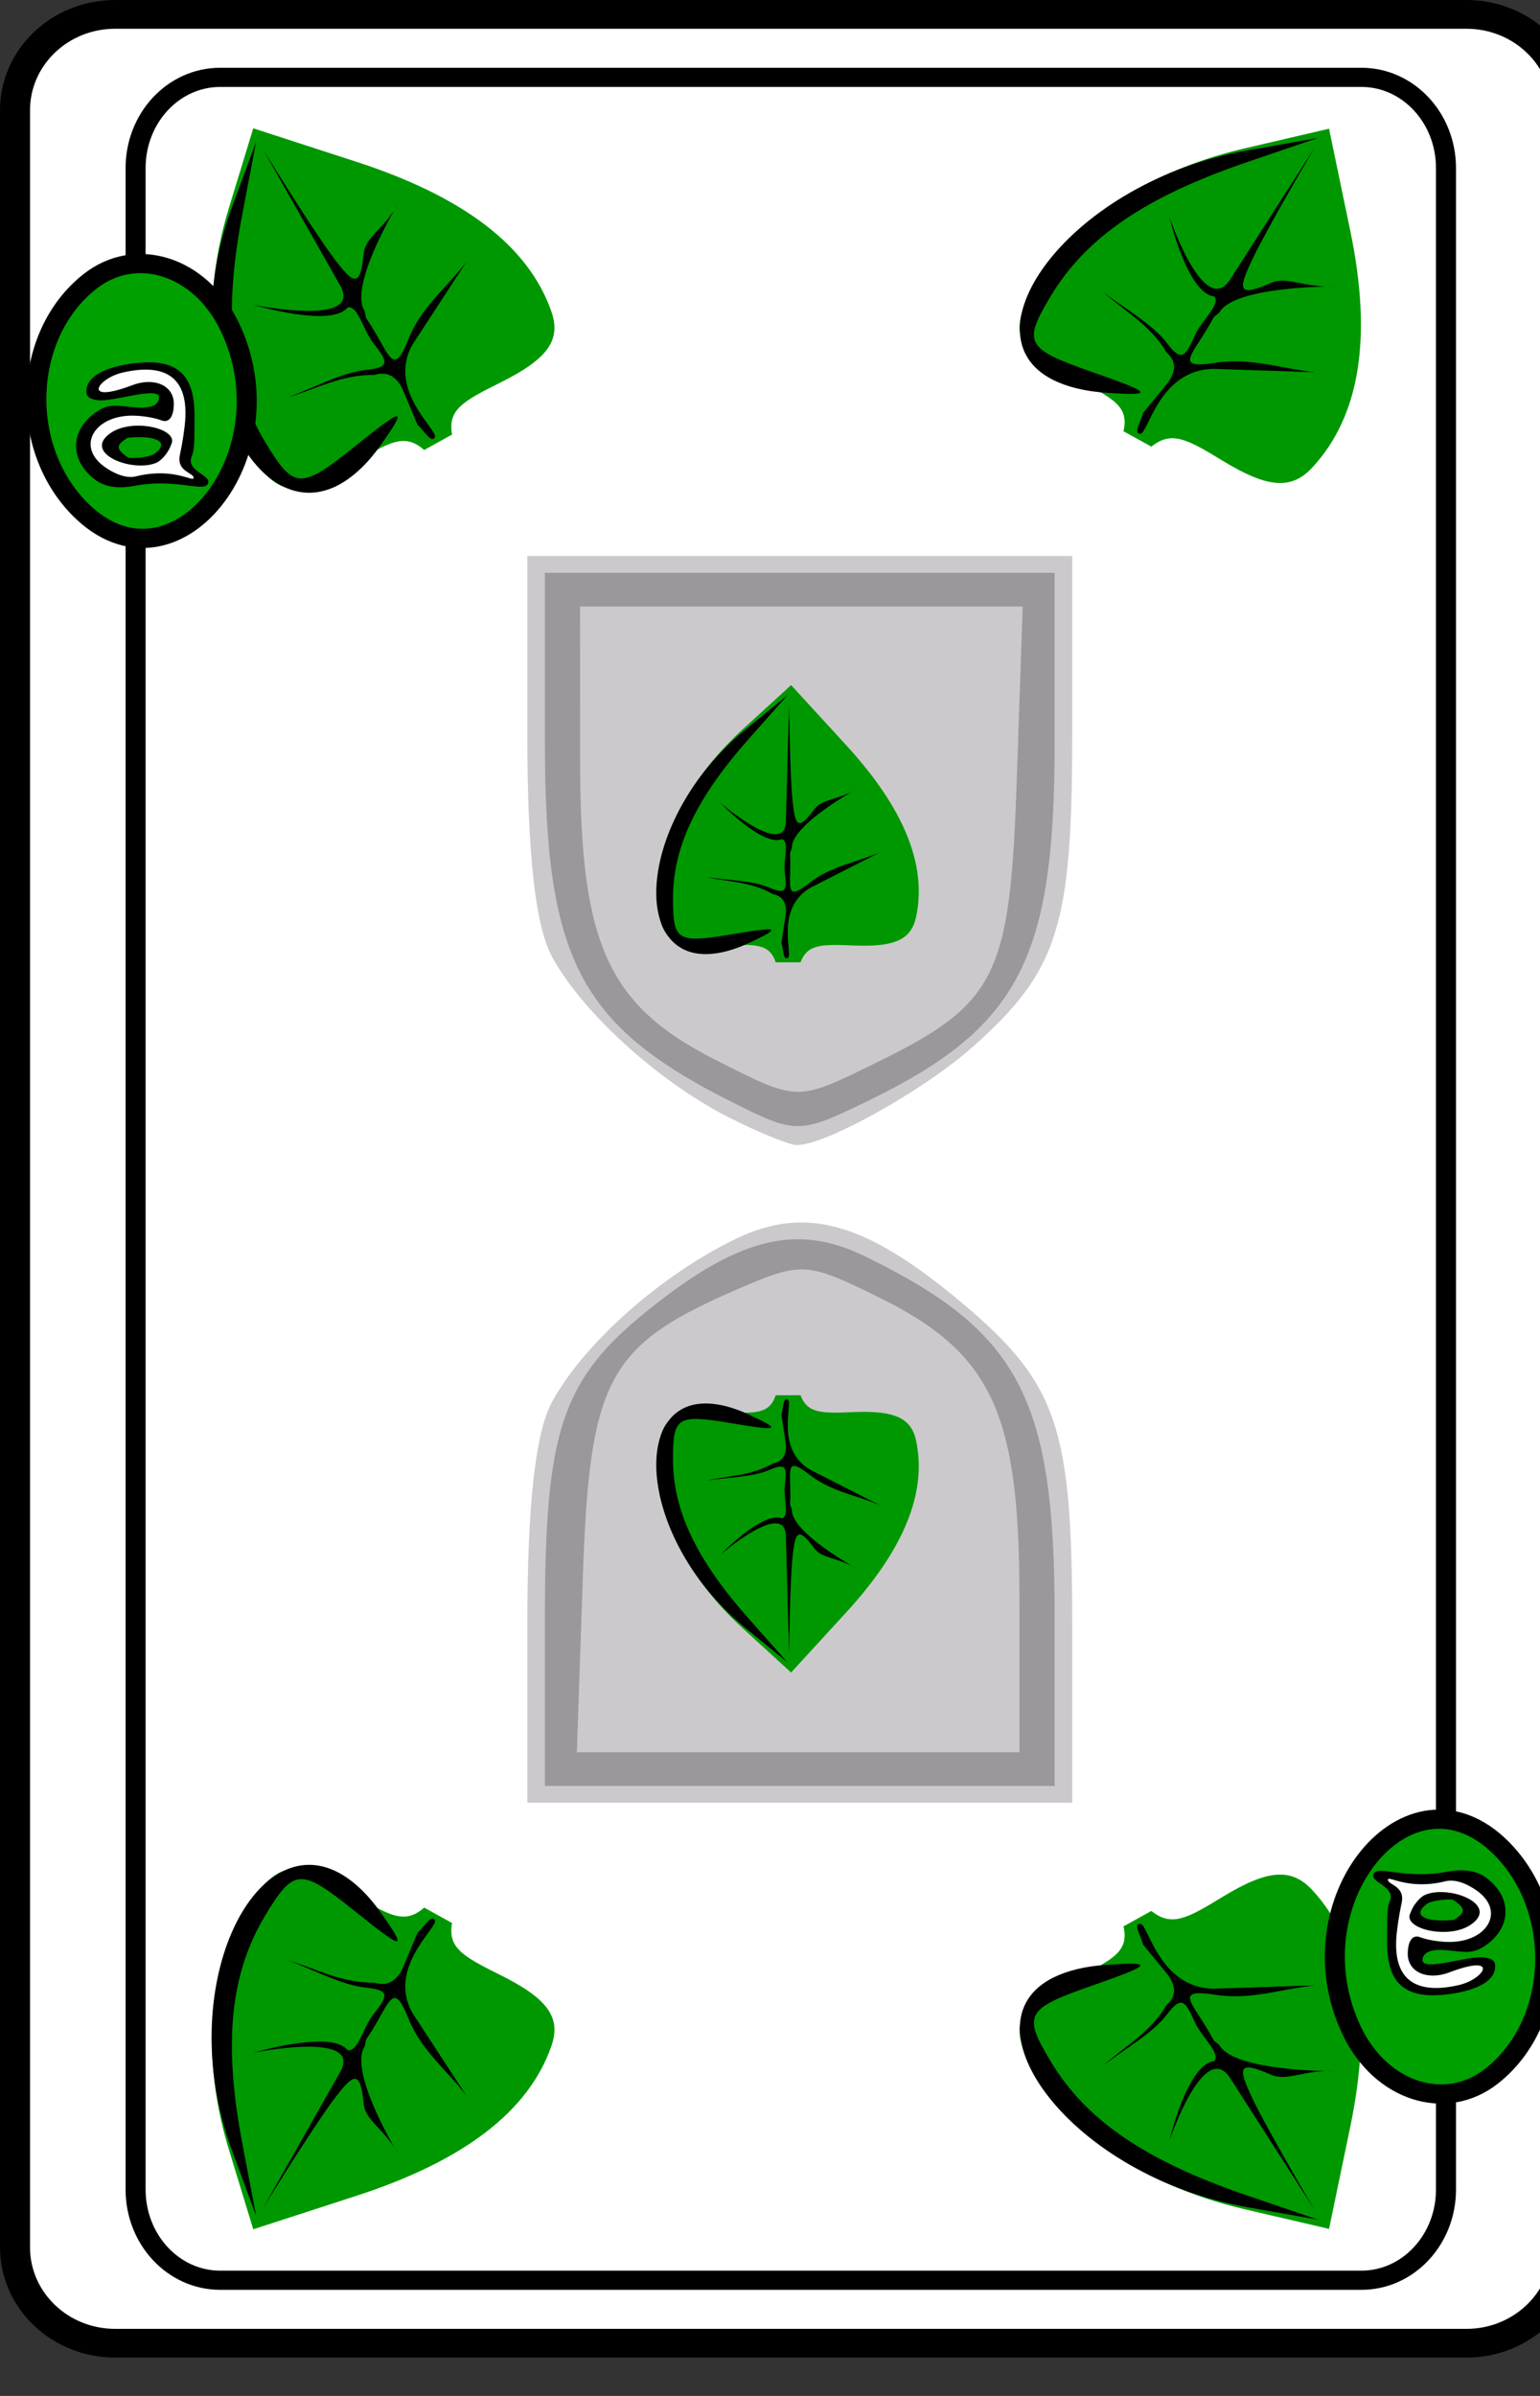 <?xml version="1.0" encoding="UTF-8" standalone="no"?>
<!-- Created with Inkscape (http://www.inkscape.org/) -->

<svg xmlns:dc="http://purl.org/dc/elements/1.1/" xmlns:cc="http://creativecommons.org/ns#" xmlns:rdf="http://www.w3.org/1999/02/22-rdf-syntax-ns#" xmlns:svg="http://www.w3.org/2000/svg" xmlns="http://www.w3.org/2000/svg" xmlns:xlink="http://www.w3.org/1999/xlink" version="1.1" width="180" height="280" viewBox="0 0 180 280" id="svg10047">
  <rect x="0" y="0" width="180" height="280" fill="#333333" stroke="none"/>
  <defs id="defs3059">

    <g transform="matrix(-1,0,0,-1,-54.7,125.71)" id="sl">
      <path d="m -55.25,118.656 c -0.396,1.068 -1.149,1.083 -3,1 -2.333,-0.105 -3.286,0.34 -3.562,1.688 -0.631,3.081 0.69,6.454 3.969,10.188 l 3.125,3.562 2.781,-2.656 c 3.332,-3.192 5.235,-7.386 4.781,-10.594 -0.276,-1.949 -0.893,-2.31 -3.594,-2.188 -1.956,0.089 -2.743,0.116 -3.094,-1 l -1.406,0 z" id="path5833" style="fill:#009800" />
      <path d="m 1.812,-6.781 -2.344,2 C -6.56,0.32 -7.223,8.79 -2.656,8.562 -2.004,8.53 -1.24,8.329 -0.375,7.906 c 1.907,-0.932 1.761,-0.995 -1.062,-0.5 -3.002,0.526 -3.25,0.361 -3.25,-2.125 0,-3.079 1.327,-5.987 4.375,-9.562 l 2.125,-2.5 z M 1.906,-6.312 1.719,0.719 C 1.661,2.892 -2,-0.406 -2,-0.406 -2,-0.406 0.421,2.22 1.5,1.75 1.944,1.895 1.571,2.999 1.656,3.688 1.792,4.788 1.751,5.056 0.781,4.625 -0.188,4.194 -1.585,4.189 -2.781,4 c 1.251,0.295 2.499,0.259 3.75,1 0.436,0.102 0.805,0.367 0.75,1.156 l -0.25,1.75 c 0.118,0.398 0.089,1.065 0.375,0.875 C 2.13,8.591 1.093,5.848 3.125,4.625 L 7.062,2.531 c -1.326,0.6 -2.761,0.8 -4,1.812 C 1.824,5.357 1.941,4.779 1.969,3.562 1.996,2.346 1.886,2.759 2.062,2.281 1.997,0.901 5.836,-1.283 5.844,-1.281 c -1.151,0.738 -2.06,0.629 -2.5,1.25 -0.939,1.324 -1.1,1.007 -1.25,-0.562 C 1.944,-2.163 1.906,-6.312 1.906,-6.312 z" transform="matrix(-1,0,0,-1,-52.7,127.71)" id="path17552-0" style="fill:#000000" />
    </g>
    <g id="def_1">
      <path d="m 30,96.45 c 0,-7.138 0.456,-11.423 1.411,-13.25 1.812,-3.469 6.183,-7.514 10.442,-9.665 3.986,-2.013 7.41,-0.999 12.894,3.815 C 60.151,82.096 61,84.689 61,96.45 L 61,107 45.5,107 30,107 z M 41.5,66.341 C 37.499,64.235 33.144,60.117 31.411,56.8 30.456,54.973 30,50.688 30,43.55 L 30,33 45.5,33 61,33 61,43.55 C 61,54.998 60.201,57.623 55.339,62.136 52.534,64.74 46.85,68.038 45.3,67.96 44.86,67.938 43.15,67.209 41.5,66.341 z" id="path4730" style="fill:#ccc9cc" />
      <path d="m 31,95.95 c 0,-11.045 0.97,-14.064 5.831,-18.155 5.142,-4.327 8.464,-5.205 12.316,-3.257 C 57.992,79.012 60,82.973 60,95.95 L 60,106 45.5,106 31,106 31,95.95 z M 57.996,94.75 c -0.004,-10.973 -1.603,-14.488 -8.094,-17.8 -4.039,-2.06 -4.302,-2.074 -7.984,-0.413 -7.345,3.312 -8.375,5.317 -8.759,17.041 L 32.818,104 45.409,104 58,104 l -0.004,-9.25 -3.8e-5,0 z M 41.5,65.338 C 32.954,60.833 31,56.872 31,44.05 L 31,34 45.5,34 60,34 60,44.05 C 60,56.965 57.977,60.999 49.3,65.383 45.44,67.333 45.283,67.332 41.5,65.338 z m 8.29,-2.232 c 6.907,-3.525 7.671,-5.111 8.051,-16.709 L 58.182,36 45.591,36 33,36 l 0.004,9.25 c 0.004,10.802 1.588,14.432 7.704,17.66 4.718,2.49 4.594,2.487 9.082,0.196 l 3.8e-5,0 z" id="path4728" style="fill:#9b989b" />
    </g>
    <g id="cf">
      <path d="m 78.25,117.25 c 0,2.762 -2.238,5 -5,5 H 5.75 c -2.761,0 -5,-2.238 -5,-5 V 5.75 c 0,-2.762 2.239,-5 5,-5 h 67.5 c 2.762,0 5,2.238 5,5 v 111.5 z" id="path8383" style="fill:#ffffff;stroke:#000000;stroke-width:1.5" />
      <path d="m 72.227,114.234 c 0,2.613 -1.89,4.73 -4.223,4.73 H 10.996 c -2.332,0 -4.223,-2.117 -4.223,-4.73 V 8.766 c 0,-2.613 1.891,-4.73 4.223,-4.73 h 57.008 c 2.333,0 4.223,2.117 4.223,4.73 V 114.234 z" id="path10068" style="fill:#ffffff;stroke:#000000;stroke-width:1" />
    </g>
    <g id="indicator-background">
      <path d="M 4.984,32.578 C 1.871,29.325 2.109,23.445 5.466,20.686 c 2.299,-1.889 5.511,-0.817 6.967,2.325 3.119,6.731 -2.839,14.384 -7.448,9.568 z" id="path6341-2" style="stroke:#000000" />
    </g>
    <g id="letter-a">
      <path d="m 11.354,31.254 c 0.251,-0.464 -1.136,-0.659 -0.794,-1.467 0.148,-0.35 0.12,-0.898 0.131,-1.972 0.017,-1.732 -0.422,-3.058 -2.637,-2.9 -0.987,0.071 -2.757,0.415 -2.763,1.498 -0.002,0.3 0.181,0.423 0.613,0.471 0.715,0.08 3.014,-0.739 3.014,-0.159 0,0.28 -0.186,0.602 -1.098,0.534 -0.991,-0.074 -1.386,-0.279 -2.14,0.314 -1.246,0.978 -1.183,2.488 0.045,3.452 0.589,0.462 1.337,0.449 1.987,0.32 2.026,-0.403 3.41,0.341 3.643,-0.092 z M 7.347,28.838 C 8.604,28.698 9.556,29 8.7,29.672 8.499,29.83 7.814,29.929 7.407,29.892 6.601,29.357 6.906,29.149 7.347,28.838 z" id="path6289" style="fill:#000000" />
      <path d="m 8.847,30.113 c 0.266,-0.159 0.568,-0.567 0.672,-0.906 0.445,-0.823 -1.87,-1.413 -2.989,-0.636 -1.54,1.069 1.143,2.148 2.317,1.543 z M 6.209,30.363 C 4.772,29.302 5.669,27.684 7.588,27.684 c 0.469,0 1.11,0.108 1.424,0.24 0.493,0.207 0.646,-0.362 0.646,-0.856 0,-0.971 -0.994,-1.401 -2.079,-0.971 -2.544,1.008 -1.76,-0.355 -0.469,-0.663 1.932,-0.461 3.393,0.053 3.09,2.788 -0.084,0.755 -0.182,1.206 -0.243,1.529 -0.169,0.891 0.765,0.922 0.684,1.204 -0.049,0.17 -1.062,-0.572 -2.867,-0.104 -0.533,0.138 -1.141,-0.175 -1.564,-0.487 z" id="path6594" style="fill:#ffffff" />
    </g>
    <g transform="translate(-0.975,-6)" id="it1">
      <use id="use8634" x="0" y="0" width="1027" height="615" xlink:href="#indicator-background" />
      <use id="use8636" x="0" y="0" width="1027" height="615" xlink:href="#letter-a" />
    </g>
    <g id="ib1">
      <use transform="matrix(-1,0,0,-1,79,123)" id="use8699" x="0" y="0" width="1027" height="615" xlink:href="#it1" />
    </g>
  <g id="1_spade">
    <use id="use3277" x="0" y="369" width="1027" height="615" xlink:href="#cf" />
    <use transform="matrix(0.878,0,0,0.879,0,369)" id="use3279" x="0" y="0" width="1027" height="615" xlink:href="#def_1" />
    <use transform="matrix(0.762,-0.44,0.44,0.762,18,385)scale(1.3)" id="use9014" x="0" y="0" width="1027" height="615" xlink:href="#sl" />
    <use transform="matrix(0.762,0.44,-0.44,0.762,61,385)scale(1.3)" id="use9016" x="0" y="0" width="1027" height="615" xlink:href="#sl" />
    <use transform="matrix(0.88,0,0,0.88,39.5,413)" id="use9018" x="0" y="0" width="1027" height="615" xlink:href="#sl" />
    <use transform="matrix(0.88,0,0,-0.88,39.5,448)" id="use9020" x="0" y="0" width="1027" height="615" xlink:href="#sl" />
    <use transform="matrix(0.762,0.44,0.44,-0.762,18,476)scale(1.3)" id="use9022" x="0" y="0" width="1027" height="615" xlink:href="#sl" />
    <use transform="matrix(0.762,-0.44,-0.44,-0.762,61,476)scale(1.3)" id="use9024" x="0" y="0" width="1027" height="615" xlink:href="#sl" />
    <use id="use3281" style="fill:#00a000" x="0" y="369" width="1027" height="615" xlink:href="#it1" />
    <use id="use3283" style="fill:#00a000" x="0" y="369" width="1027" height="615" xlink:href="#ib1" />
  </g>
  </defs>
  <use xlink:href="#1_spade" transform="scale(180,280)scale(0.013, 0.008)translate(-0,-369)" />
</svg>
